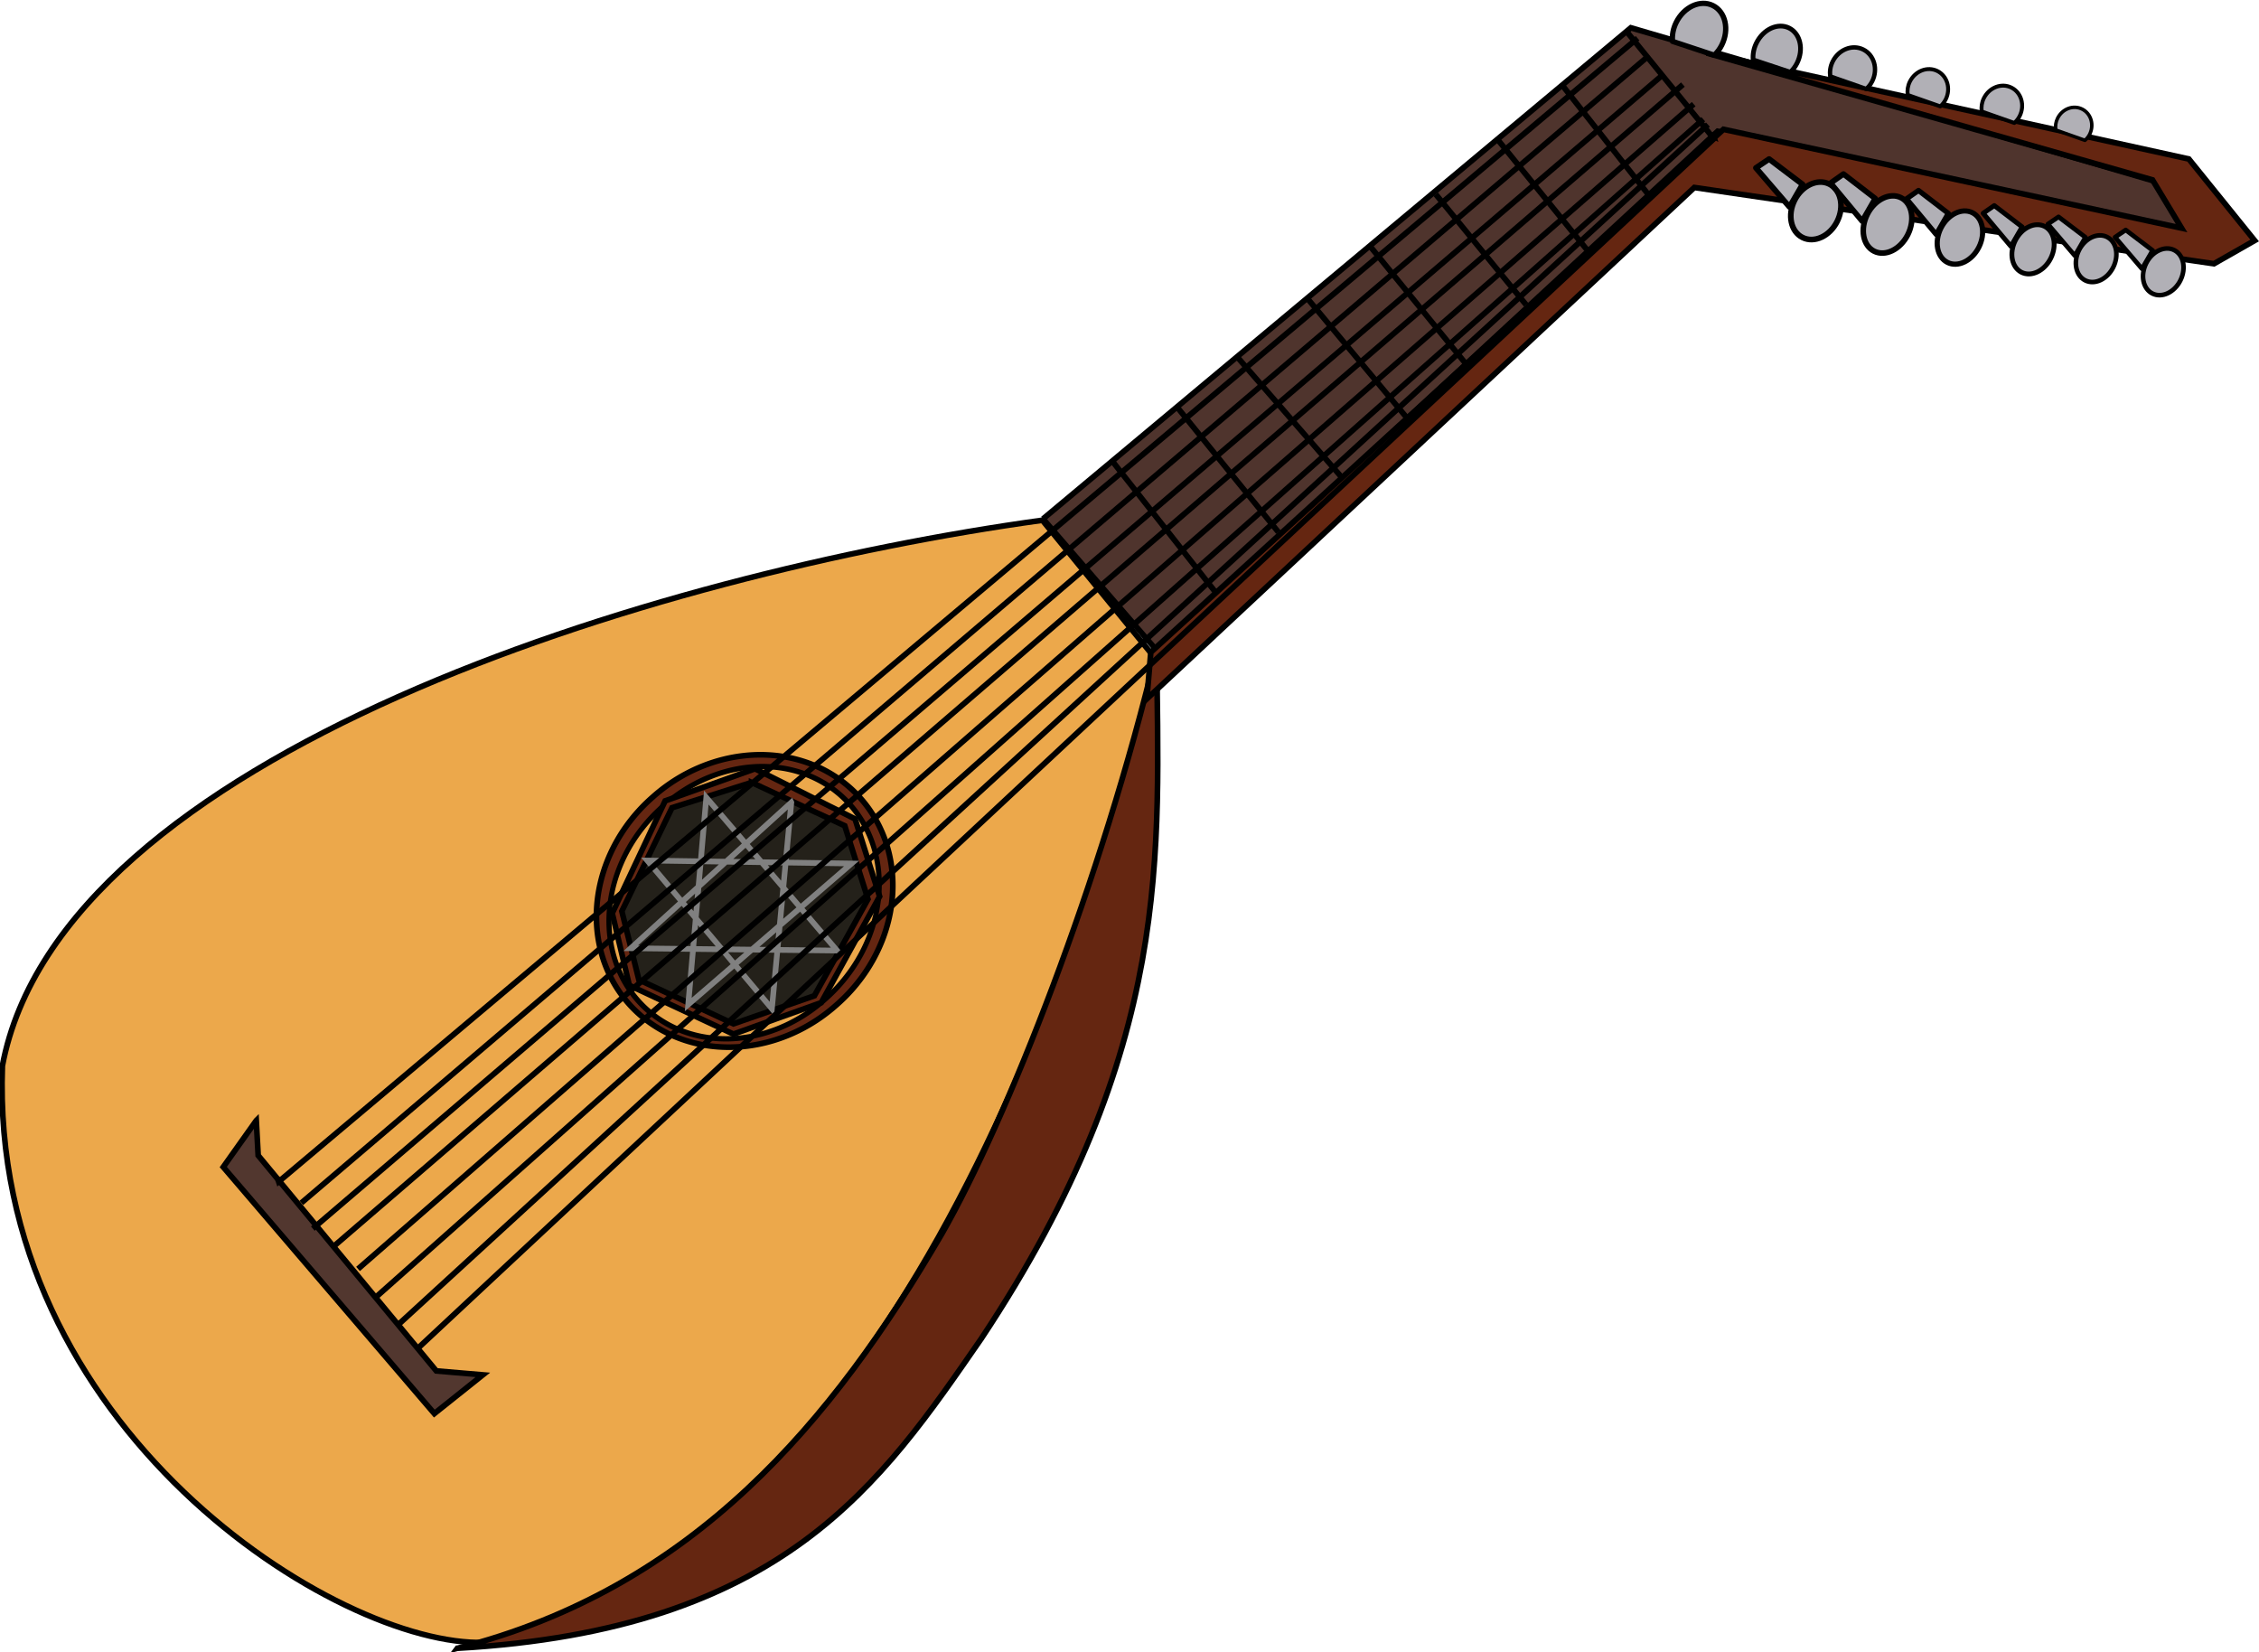 <?xml version="1.0" encoding="UTF-8" standalone="no"?>
<svg
   xmlns:dc="http://purl.org/dc/elements/1.1/"
   xmlns:cc="http://creativecommons.org/ns#"
   xmlns:rdf="http://www.w3.org/1999/02/22-rdf-syntax-ns#"
   xmlns:svg="http://www.w3.org/2000/svg"
   xmlns="http://www.w3.org/2000/svg"
   xmlns:sodipodi="http://sodipodi.sourceforge.net/DTD/sodipodi-0.dtd"
   xmlns:inkscape="http://www.inkscape.org/namespaces/inkscape"
   viewBox="0 0 444.132 324.75"
   version="1.1"
   id="svg82"
   sodipodi:docname="lute.svg"
   width="117.51mm"
   height="85.923mm"
   inkscape:version="1.0.2-2 (e86c870879, 2021-01-15)">
  <defs
     id="defs86" />
  <sodipodi:namedview
     pagecolor="#ffffff"
     bordercolor="#666666"
     borderopacity="1"
     objecttolerance="10"
     gridtolerance="10"
     guidetolerance="10"
     inkscape:pageopacity="0"
     inkscape:pageshadow="2"
     inkscape:window-width="1920"
     inkscape:window-height="1017"
     id="namedview84"
     showgrid="false"
     units="mm"
     inkscape:zoom="1.1347235"
     inkscape:cx="36.994603"
     inkscape:cy="179.50413"
     inkscape:window-x="-8"
     inkscape:window-y="-8"
     inkscape:window-maximized="1"
     inkscape:current-layer="svg82" />
  <g
     transform="matrix(0.997,0.5,-0.5,0.997,146.37,-336.236)"
     id="g80">
    <path
       d="m 252.23,340.89 -29.045,-12.994 c -57.084,39.222 -136.12,114.58 -120.76,168.15 26.548,58.093 98.813,65.044 121.53,52.739 54.938,-46.544 40.973,-150.09 28.28,-207.9 z"
       fill="#eca84b"
       fill-rule="evenodd"
       stroke="#000000"
       id="path2" />
    <path
       d="M 223.18,327.63 277,203.81 l 94.513,-17.194 10.201,4.965 -82.864,21.672 -47.389,126.11 -28.28,-11.735 z"
       fill="#4f342d"
       fill-rule="evenodd"
       stroke="#000000"
       id="path4" />
    <path
       d="m 220.13,551.85 c 32.591,-28.212 41.176,-65.532 43.595,-103.57 1.263,-23.071 -2.75,-68.221 -12.257,-108.92 16.217,31.639 34.22,61.046 26.752,122.29 -4.35,30.716 -8.047,61.461 -58.089,90.191 z"
       fill="#652611"
       fill-rule="evenodd"
       stroke="#000000"
       id="path6" />
    <path
       transform="matrix(0.927,0.374,-0.374,0.927,168.98,-47.318)"
       d="m 230.83,411.59 a 24.459,27.134 0 1 1 -48.917,0 24.459,27.134 0 1 1 48.917,0 z"
       fill="#652611"
       stroke="#000000"
       stroke-linejoin="round"
       id="path8" />
    <path
       d="m 146.75,484.59 -1.529,9.936 52.739,22.166 4.586,-9.936 -7.643,3.057 -45.096,-19.873 -3.057,-5.35 z"
       fill="#52372f"
       fill-rule="evenodd"
       stroke="#000000"
       id="path10" />
    <path
       d="m 250.7,340.13 48.917,-127.64 79.985,-20.637 -8.39,-5.301 -80.272,15.237 84.347,-21.401 16.815,7.643 -4.586,6.879 -87.898,29.045 -45.86,123.82 -3.057,-7.643 z"
       fill="#652611"
       fill-rule="evenodd"
       stroke="#000000"
       id="path12" />
    <path
       d="m 288.19,193.82 c -2.479,0 -4.469,2.477 -4.469,5.536 0,1.248 0.348,2.373 0.913,3.3 l 7.678,-1.118 c 0.235,-0.672 0.378,-1.403 0.378,-2.182 0,-3.059 -2.022,-5.536 -4.5,-5.536 z"
       fill="#b1b0b6"
       stroke="#000000"
       stroke-linejoin="round"
       stroke-width="0.937"
       id="path14" />
    <path
       d="m 301.97,191.34 c -2.208,0 -3.981,2.203 -3.981,4.924 0,1.11 0.31,2.111 0.813,2.935 l 6.841,-0.994 c 0.209,-0.598 0.336,-1.248 0.336,-1.94 0,-2.721 -1.801,-4.924 -4.009,-4.924 z"
       fill="#b1b0b6"
       stroke="#000000"
       stroke-linejoin="round"
       stroke-width="0.834"
       id="path16" />
    <path
       d="m 315.35,188.87 c -2.152,0 -3.88,1.918 -3.88,4.288 0,0.966 0.302,1.838 0.792,2.556 l 6.666,-0.866 c 0.204,-0.521 0.328,-1.087 0.328,-1.69 0,-2.369 -1.755,-4.288 -3.907,-4.288 z"
       fill="#b1b0b6"
       stroke="#000000"
       stroke-linejoin="round"
       stroke-width="0.769"
       id="path18" />
    <path
       d="m 328.73,186.4 c -1.949,0 -3.514,1.713 -3.514,3.828 0,0.863 0.274,1.641 0.718,2.282 l 6.038,-0.773 c 0.185,-0.465 0.297,-0.97 0.297,-1.509 0,-2.115 -1.59,-3.828 -3.539,-3.828 z"
       fill="#b1b0b6"
       stroke="#000000"
       stroke-linejoin="round"
       stroke-width="0.691"
       id="path20" />
    <path
       d="m 341.7,183.16 c -1.949,0 -3.514,1.713 -3.514,3.828 0,0.863 0.274,1.641 0.718,2.282 l 6.038,-0.773 c 0.185,-0.465 0.297,-0.97 0.297,-1.509 0,-2.115 -1.59,-3.828 -3.539,-3.828 z"
       fill="#b1b0b6"
       stroke="#000000"
       stroke-linejoin="round"
       stroke-width="0.691"
       id="path22" />
    <path
       d="m 354.54,180.96 c -1.746,0 -3.149,1.507 -3.149,3.369 0,0.759 0.245,1.444 0.643,2.008 l 5.411,-0.68 c 0.166,-0.409 0.266,-0.854 0.266,-1.328 0,-1.861 -1.425,-3.369 -3.171,-3.369 z"
       fill="#b1b0b6"
       stroke="#000000"
       stroke-linejoin="round"
       stroke-width="0.614"
       id="path24" />
    <path
       d="m 320.62,212.75 c -2.312,0 -4.188,2.373 -4.188,5.281 0,2.909 1.875,5.25 4.188,5.25 2.312,0 4.188,-2.341 4.188,-5.25 0,-2.909 -1.875,-5.281 -4.188,-5.281 z m -11.469,0.812 -1.375,2.438 8.375,3.5 0.281,-4.594 -7.281,-1.344 z"
       fill="#b1b0b6"
       stroke="#000000"
       stroke-linejoin="round"
       id="path26" />
    <path
       d="m 332.99,209.23 c -2.205,0 -3.994,2.377 -3.994,5.293 0,2.915 1.789,5.261 3.994,5.261 2.205,0 3.994,-2.346 3.994,-5.261 0,-2.915 -1.789,-5.293 -3.994,-5.293 z m -10.938,0.814 -1.311,2.443 7.987,3.507 0.268,-4.604 -6.944,-1.347 z"
       fill="#b1b0b6"
       stroke="#000000"
       stroke-linejoin="round"
       stroke-width="0.978"
       id="path28" />
    <path
       d="m 345.43,205.95 c -2.067,0 -3.744,2.21 -3.744,4.919 0,2.709 1.677,4.889 3.744,4.889 2.067,0 3.744,-2.18 3.744,-4.889 0,-2.709 -1.677,-4.919 -3.744,-4.919 z m -10.254,0.757 -1.229,2.27 7.488,3.26 0.251,-4.278 -6.51,-1.252 z"
       fill="#b1b0b6"
       stroke="#000000"
       stroke-linejoin="round"
       stroke-width="0.913"
       id="path30" />
    <path
       d="m 357.88,202.4 c -1.929,0 -3.494,2.042 -3.494,4.545 0,2.503 1.565,4.518 3.494,4.518 1.929,0 3.494,-2.015 3.494,-4.518 0,-2.503 -1.565,-4.545 -3.494,-4.545 z m -9.57,0.699 -1.147,2.098 6.988,3.012 0.235,-3.953 -6.076,-1.156 z"
       fill="#b1b0b6"
       stroke="#000000"
       stroke-linejoin="round"
       stroke-width="0.847"
       id="path32" />
    <path
       d="m 368.56,199.14 c -1.861,0 -3.371,1.929 -3.371,4.293 0,2.365 1.51,4.268 3.371,4.268 1.861,0 3.371,-1.903 3.371,-4.268 0,-2.365 -1.51,-4.293 -3.371,-4.293 z m -9.232,0.66 -1.107,1.981 6.742,2.845 0.226,-3.734 -5.861,-1.092 z"
       fill="#b1b0b6"
       stroke="#000000"
       stroke-linejoin="round"
       stroke-width="0.809"
       id="path34" />
    <path
       d="m 380.18,195.9 c -1.861,0 -3.371,1.929 -3.371,4.293 0,2.365 1.51,4.268 3.371,4.268 1.861,0 3.371,-1.903 3.371,-4.268 0,-2.365 -1.51,-4.293 -3.371,-4.293 z m -9.232,0.66 -1.107,1.981 6.742,2.845 0.226,-3.734 -5.861,-1.092 z"
       fill="#b1b0b6"
       stroke="#000000"
       stroke-linejoin="round"
       stroke-width="0.809"
       id="path36" />
    <path
       d="m 276.45,204.65 21.619,9.728 h 0.54 l -0.27,-0.27"
       fill="none"
       stroke="#000000"
       id="path38" />
    <path
       d="m 271.04,218.43 21.889,10.269"
       fill="none"
       stroke="#000000"
       id="path40" />
    <path
       d="m 264.83,231.94 22.699,10.269"
       fill="none"
       stroke="#000000"
       id="path42" />
    <path
       d="m 259.42,245.46 22.97,10.269"
       fill="none"
       stroke="#000000"
       id="path44" />
    <path
       d="m 253.48,258.97 24.051,10.809"
       fill="none"
       stroke="#000000"
       id="path46" />
    <path
       d="m 247.26,271.94 25.402,11.08"
       fill="none"
       stroke="#000000"
       id="path48" />
    <path
       d="m 241.05,286.8 26.212,10.809"
       fill="none"
       stroke="#000000"
       id="path50" />
    <path
       d="m 235.64,299.5 25.672,11.62"
       fill="none"
       stroke="#000000"
       id="path52" />
    <path
       d="m 229.43,313.01 26.483,12.431"
       fill="none"
       stroke="#000000"
       id="path54" />
    <path
       transform="matrix(0.838,0.35,-0.338,0.868,172.58,-17.772)"
       d="m 230.83,411.59 a 24.459,27.134 0 1 1 -48.917,0 24.459,27.134 0 1 1 48.917,0 z"
       fill="#eca84b"
       stroke="#000000"
       stroke-linejoin="round"
       id="path56" />
    <path
       d="m 197.54,389.76 h 19.727 l 9.999,10.269 -0.811,21.348 -11.35,11.89 -20.267,0.54 -8.377,-9.999 -0.54,-21.889 11.62,-12.16 z"
       fill="#652611"
       fill-rule="evenodd"
       stroke="#000000"
       id="path58" />
    <path
       d="m 198.08,392.19 -10.539,10.269 0.27,20.267 8.107,9.458 18.376,-0.54 10.539,-10.809 0.811,-19.457 -9.458,-9.728 -18.106,0.54 z"
       fill="#24211a"
       fill-rule="evenodd"
       stroke="#000000"
       id="path60" />
    <path
       d="m 205.92,392.19 -13.782,35.671 32.698,-15.944 -32.698,-13.782 13.512,34.049 14.593,-35.13 -32.428,15.673 31.347,13.512 -13.241,-34.049 z"
       fill="none"
       stroke="#808080"
       id="path62" />
    <path
       d="m 278.88,204.92 -123.77,287.53 -0.54,-0.54"
       fill="none"
       stroke="#000000"
       id="path64" />
    <path
       d="M 281.84,207.24 160.36,494.01"
       fill="none"
       stroke="#000000"
       stroke-width="0.993"
       id="path66" />
    <path
       d="M 285.68,208.86 164.2,497.15"
       fill="none"
       stroke="#000000"
       stroke-width="0.998"
       id="path68" />
    <path
       d="M 289.69,208.64 168.98,498.08"
       fill="none"
       stroke="#000000"
       stroke-width="1.002"
       id="path70" />
    <path
       d="M 292.93,210.87 174.51,499.93"
       fill="none"
       stroke="#000000"
       id="path72" />
    <path
       d="M 295.63,212.49 179.51,503.07"
       fill="none"
       stroke="#000000"
       id="path74" />
    <path
       d="M 296.8,212.97 185.27,505.46"
       fill="none"
       stroke="#000000"
       stroke-width="1.005"
       id="path76" />
    <path
       d="M 298.88,214.65 190.25,507.58"
       fill="none"
       stroke="#000000"
       id="path78" />
  </g>
</svg>
